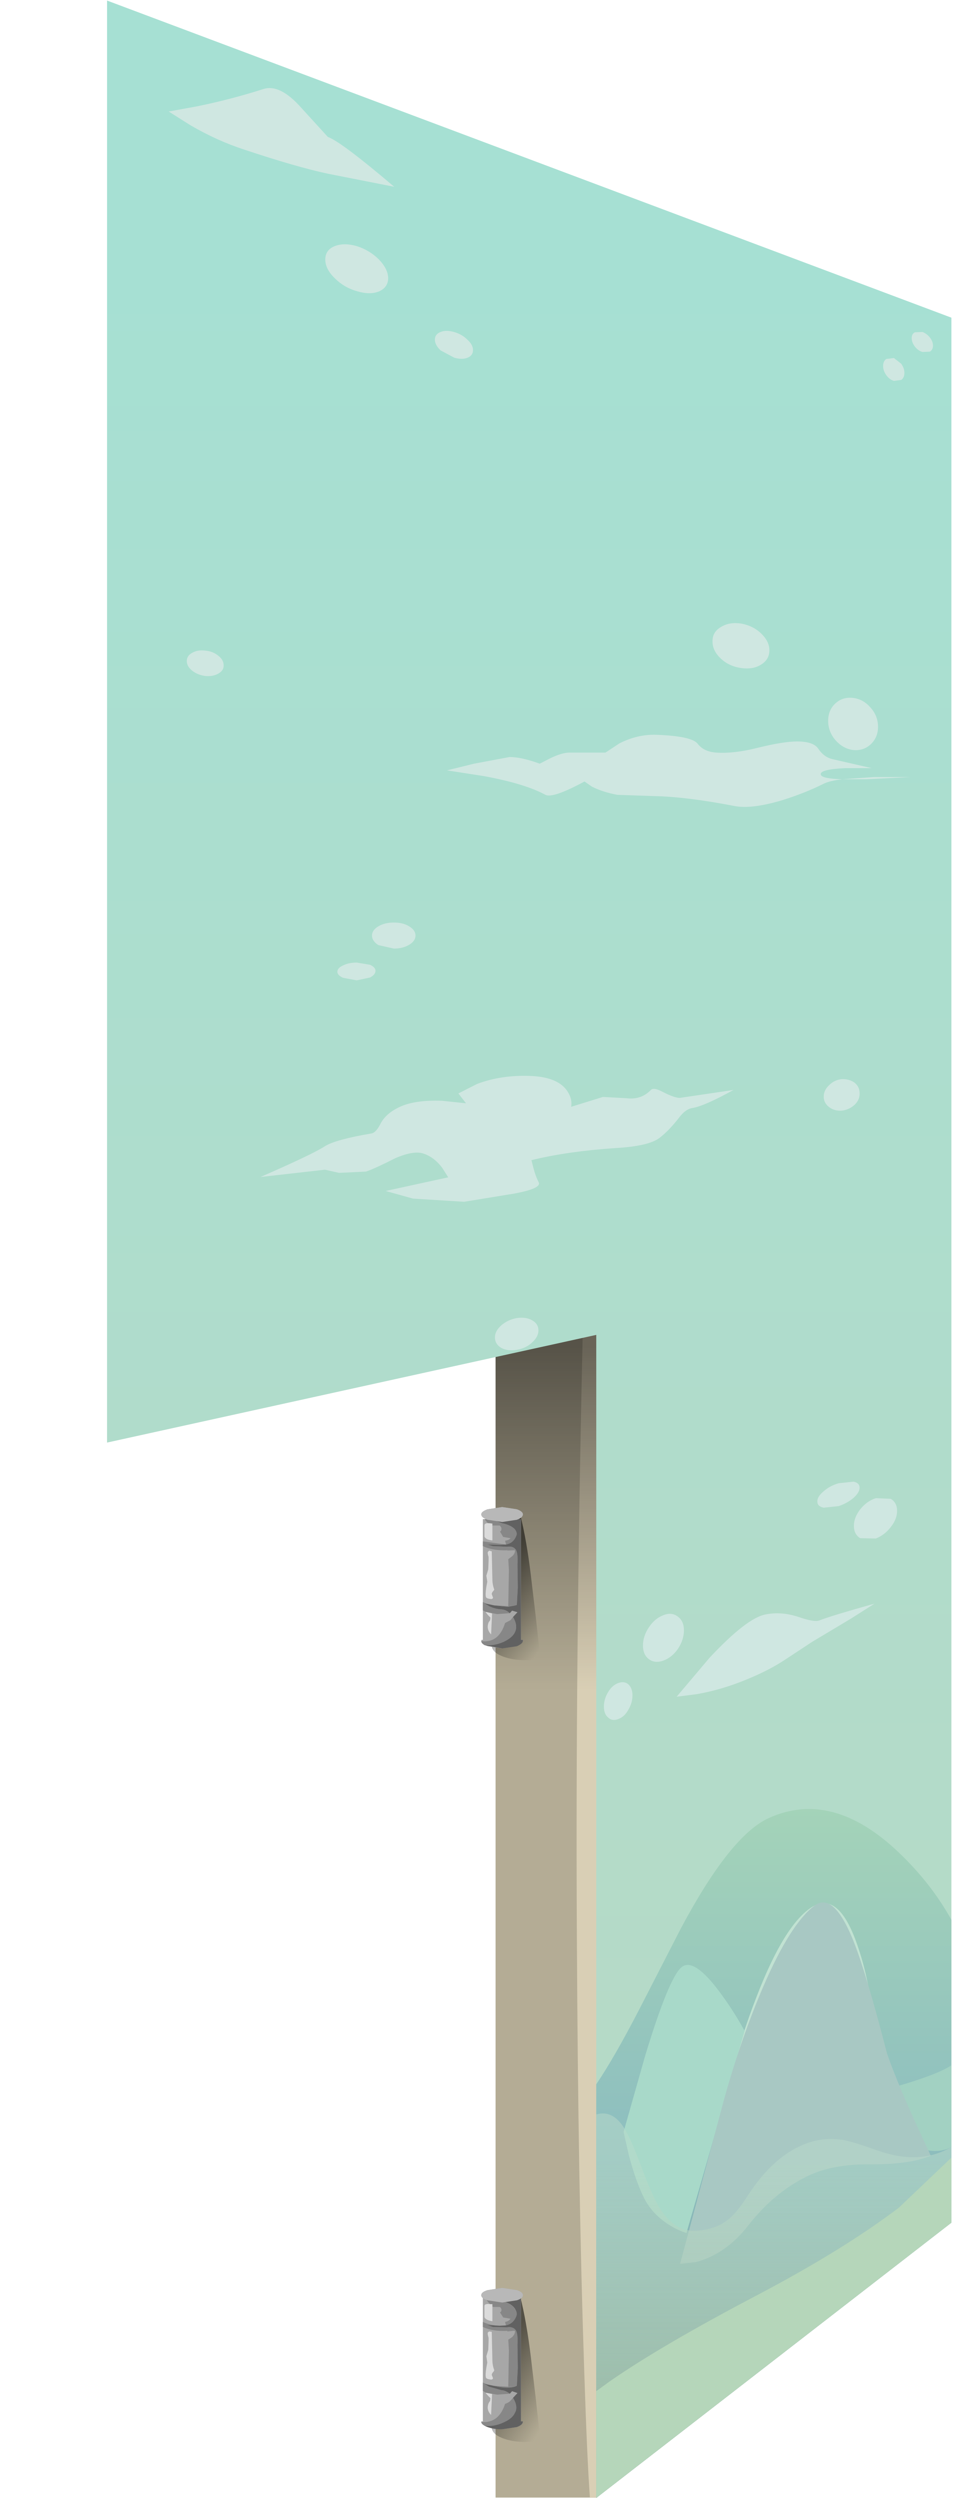 <?xml version="1.0" encoding="UTF-8" standalone="no"?>
<svg xmlns:xlink="http://www.w3.org/1999/xlink" height="393.45px" width="150.0px" xmlns="http://www.w3.org/2000/svg">
  <g transform="matrix(1.0, 0.0, 0.0, 1.0, 0.0, 0.0)">
    <use height="393.1" transform="matrix(1.0, 0.0, 0.0, 1.0, 0.0, 0.0)" width="94.0" xlink:href="#shape0"/>
    <clipPath id="clipPath0" transform="matrix(1.0, 0.0, 0.0, 1.0, 0.0, 0.0)">
      <use height="393.35" transform="matrix(1.0, 0.0, 0.0, 1.0, 16.75, 0.05)" width="133.0" xlink:href="#shape1"/>
    </clipPath>
    <g clip-path="url(#clipPath0)">
      <use height="393.35" transform="matrix(1.0, 0.0, 0.0, 1.0, 16.85, -0.2)" width="133.0" xlink:href="#shape2"/>
      <use height="25.65" transform="matrix(1.0, 0.0, 0.0, 1.0, 115.5, 299.55)" width="21.6" xlink:href="#sprite0"/>
      <use height="379.3" transform="matrix(1.0, 0.0, 0.0, 1.0, 26.55, 13.85)" width="123.3" xlink:href="#shape4"/>
    </g>
  </g>
  <defs>
    <g id="shape0" transform="matrix(1.0, 0.0, 0.0, 1.0, 0.0, 0.0)">
      <path d="M78.0 168.1 L94.0 168.1 94.0 393.1 78.0 393.1 78.0 168.1" fill="#b4ac95" fill-rule="evenodd" stroke="none"/>
      <path d="M92.85 168.1 L94.0 168.1 94.0 393.1 92.85 393.1 Q92.4 387.0 91.95 372.95 91.0 344.9 90.8 305.1 90.55 262.15 91.7 210.85 L92.85 168.1" fill="#d9cfb5" fill-rule="evenodd" stroke="none"/>
      <path d="M78.0 168.1 L94.0 168.1 94.0 393.1 78.0 393.1 78.0 168.1" fill="url(#gradient0)" fill-rule="evenodd" stroke="none"/>
      <path d="M80.7 238.45 L81.85 238.25 Q82.9 242.45 83.55 247.9 L84.3 254.2 84.9 259.65 84.95 261.15 Q80.95 261.65 78.55 260.45 77.55 259.95 77.4 259.15 L77.4 257.25 77.4 247.9 80.7 238.45" fill="url(#gradient1)" fill-rule="evenodd" stroke="none"/>
      <path d="M80.7 361.5 L81.85 361.3 Q82.9 365.5 83.55 370.95 L84.3 377.25 84.9 382.7 84.95 384.2 Q80.95 384.7 78.55 383.5 77.55 383.0 77.4 382.2 L77.4 380.3 77.4 370.95 80.7 361.5" fill="url(#gradient2)" fill-rule="evenodd" stroke="none"/>
      <path d="M76.0 239.1 L82.0 239.1 82.0 258.1 82.3 258.1 82.3 258.2 Q82.3 258.7 81.35 259.05 L79.05 259.45 76.75 259.1 Q75.75 258.7 75.75 258.25 L75.8 258.1 76.0 258.1 76.0 239.1" fill="#a7a7a7" fill-rule="evenodd" stroke="none"/>
      <path d="M82.3 238.35 Q82.3 238.85 81.35 239.2 L79.05 239.55 76.75 239.2 Q75.75 238.85 75.75 238.35 75.75 237.9 76.75 237.55 L79.05 237.2 81.35 237.55 Q82.3 237.9 82.3 238.35" fill="#a7a7a7" fill-rule="evenodd" stroke="none"/>
      <path d="M79.85 244.0 L81.15 243.85 Q81.55 244.35 81.45 246.2 L81.5 249.85 81.35 252.6 81.25 252.65 80.0 252.8 80.1 247.1 80.0 245.4 80.6 244.95 Q81.1 244.5 81.05 244.0 L80.85 244.0 79.85 244.05 79.85 244.0" fill="#878787" fill-rule="evenodd" stroke="none"/>
      <path d="M81.05 256.9 Q80.65 257.75 79.3 258.4 77.85 259.05 76.3 258.95 75.75 258.65 75.75 258.3 78.5 258.65 79.5 255.45 L80.35 255.0 80.75 254.5 Q81.55 255.85 81.05 256.9" fill="#878787" fill-rule="evenodd" stroke="none"/>
      <path d="M78.65 240.1 L77.1 240.1 76.25 239.1 77.0 239.1 78.0 239.35 79.05 239.75 Q80.4 240.0 81.0 240.65 81.5 241.2 81.25 241.75 80.7 243.1 79.65 243.1 L79.5 242.5 Q80.15 242.4 80.35 242.1 L79.2 241.9 78.7 241.05 78.85 240.95 Q79.05 240.55 78.75 240.2 L78.65 240.1" fill="#878787" fill-rule="evenodd" stroke="none"/>
      <path d="M77.65 252.65 L80.0 252.8 81.25 252.65 79.95 252.9 77.9 252.7 77.65 252.65" fill="#878787" fill-rule="evenodd" stroke="none"/>
      <path d="M79.65 243.1 L78.65 243.15 76.75 243.1 77.65 243.35 79.85 243.45 Q80.8 243.3 81.2 243.85 L79.95 244.0 Q77.6 244.1 76.0 243.35 L76.0 242.6 79.65 243.1" fill="#878787" fill-rule="evenodd" stroke="none"/>
      <path d="M80.25 253.9 L78.25 254.05 76.5 253.7 76.55 253.75 76.0 253.45 76.0 252.15 76.6 252.4 76.25 252.35 77.0 252.8 Q77.9 253.25 78.95 253.3 79.65 253.35 80.25 253.9" fill="#878787" fill-rule="evenodd" stroke="none"/>
      <path d="M77.05 239.1 L82.0 239.1 82.0 258.1 82.3 258.1 82.3 258.25 Q82.3 258.7 81.35 259.1 L79.05 259.45 76.3 258.95 Q77.85 259.05 79.3 258.4 80.65 257.75 81.05 256.9 81.55 255.85 80.75 254.5 L81.45 253.75 80.6 253.5 80.25 253.9 Q79.65 253.35 78.95 253.3 77.9 253.25 77.0 252.8 L76.25 252.35 77.9 252.7 79.95 252.9 81.25 252.65 81.35 252.6 81.5 249.85 81.45 246.2 Q81.55 244.35 81.15 243.85 80.75 243.3 79.8 243.45 L77.6 243.35 76.7 243.1 78.65 243.15 79.65 243.1 Q80.8 242.9 81.25 241.75 81.5 241.25 81.0 240.65 80.35 240.0 79.05 239.75 L78.0 239.35 77.05 239.1" fill="#616161" fill-rule="evenodd" stroke="none"/>
      <path d="M76.25 241.85 L76.25 240.15 Q76.2 239.65 77.1 239.75 L77.5 239.8 77.5 242.45 Q76.45 242.35 76.25 241.85" fill="#dbdbdb" fill-rule="evenodd" stroke="none"/>
      <path d="M77.3 244.15 L77.4 244.15 77.5 248.55 Q77.5 249.4 77.8 250.2 L77.7 250.35 Q77.4 250.65 77.4 250.9 L77.6 251.45 Q77.55 251.75 77.1 251.65 76.65 251.6 76.5 251.4 76.35 251.0 76.55 249.75 L76.7 248.95 76.55 248.0 76.85 247.0 76.9 245.7 76.9 245.05 Q76.7 244.4 76.8 244.25 L77.0 244.05 77.3 244.15" fill="#dbdbdb" fill-rule="evenodd" stroke="none"/>
      <path d="M77.3 257.25 Q76.5 256.4 76.9 255.35 L77.15 255.0 77.2 254.6 76.8 254.2 76.45 253.75 76.45 253.7 77.45 253.95 77.3 257.25" fill="#dbdbdb" fill-rule="evenodd" stroke="none"/>
      <path d="M82.3 238.35 Q82.3 238.85 81.35 239.2 L79.05 239.55 76.75 239.2 Q75.75 238.85 75.75 238.35 75.75 237.9 76.75 237.55 L79.05 237.2 81.35 237.55 Q82.3 237.9 82.3 238.35" fill="#b8b8b8" fill-rule="evenodd" stroke="none"/>
      <path d="M76.0 361.1 L82.0 361.1 82.0 381.1 82.3 381.1 82.3 381.15 Q82.3 381.65 81.35 382.0 L79.05 382.35 76.75 382.0 Q75.75 381.65 75.75 381.15 L75.8 381.1 76.0 381.1 76.0 361.1" fill="#a7a7a7" fill-rule="evenodd" stroke="none"/>
      <path d="M82.3 361.25 Q82.3 361.75 81.35 362.05 L79.05 362.4 76.75 362.05 Q75.75 361.75 75.75 361.25 75.75 360.75 76.75 360.45 L79.05 360.1 81.35 360.45 Q82.3 360.75 82.3 361.25" fill="#a7a7a7" fill-rule="evenodd" stroke="none"/>
      <path d="M80.1 369.95 L80.0 368.25 80.6 367.85 Q81.1 367.35 81.05 366.85 L80.85 366.85 79.85 366.95 79.85 366.85 81.15 366.7 Q81.55 367.25 81.45 369.05 L81.5 372.7 81.35 375.5 81.25 375.55 80.0 375.65 80.1 369.95" fill="#878787" fill-rule="evenodd" stroke="none"/>
      <path d="M81.05 379.75 Q80.65 380.65 79.3 381.25 77.85 381.95 76.3 381.8 75.75 381.5 75.75 381.2 78.5 381.45 79.5 378.35 80.1 378.15 80.35 377.85 L80.75 377.4 Q81.6 378.8 81.05 379.75" fill="#878787" fill-rule="evenodd" stroke="none"/>
      <path d="M78.7 363.95 L78.85 363.85 Q79.05 363.5 78.75 363.15 L78.65 363.1 77.6 363.1 77.1 362.6 Q76.5 362.1 76.25 361.1 L77.0 361.1 78.0 362.0 79.05 362.2 Q80.35 362.45 81.0 363.35 81.5 364.1 81.25 364.65 L80.8 365.55 Q80.35 366.1 79.65 366.1 L79.5 365.45 Q80.1 365.35 80.35 364.95 L79.2 364.75 78.7 363.95" fill="#878787" fill-rule="evenodd" stroke="none"/>
      <path d="M77.65 375.5 L80.0 375.65 81.25 375.55 Q80.1 376.05 77.9 375.55 L77.65 375.5" fill="#878787" fill-rule="evenodd" stroke="none"/>
      <path d="M78.35 366.05 L76.75 365.95 77.65 366.25 79.85 366.3 Q80.75 366.15 81.2 366.7 L79.95 366.85 Q77.65 367.0 76.0 366.25 L76.0 365.45 Q76.9 365.9 78.35 366.05" fill="#878787" fill-rule="evenodd" stroke="none"/>
      <path d="M80.25 376.75 L78.25 376.9 76.5 376.6 76.55 376.65 76.0 376.3 76.0 375.0 76.6 375.25 76.25 375.2 77.0 375.65 78.95 376.2 Q79.5 376.2 80.25 376.75" fill="#878787" fill-rule="evenodd" stroke="none"/>
      <path d="M81.0 363.3 Q80.35 362.45 79.05 362.2 L78.0 361.95 Q77.4 361.75 77.0 361.1 L82.0 361.1 82.0 381.1 82.3 381.1 82.3 381.15 Q82.3 381.65 81.35 382.0 L79.05 382.35 Q77.3 382.35 76.3 381.8 77.85 381.95 79.3 381.25 80.65 380.65 81.05 379.75 81.6 378.8 80.75 377.4 L81.45 376.65 80.6 376.35 80.25 376.75 Q79.5 376.2 78.95 376.2 L77.0 375.65 76.25 375.2 77.9 375.55 Q80.1 376.05 81.25 375.55 L81.35 375.5 81.5 372.7 81.45 369.05 Q81.55 367.25 81.15 366.7 80.7 366.15 79.8 366.3 L77.6 366.25 76.7 365.95 78.65 366.05 79.65 366.0 Q80.8 365.75 81.25 364.6 81.5 364.05 81.0 363.3" fill="#616161" fill-rule="evenodd" stroke="none"/>
      <path d="M76.25 363.0 Q76.2 362.55 77.1 362.65 L77.5 362.65 77.5 365.35 Q76.4 365.15 76.25 364.7 L76.25 363.0" fill="#dbdbdb" fill-rule="evenodd" stroke="none"/>
      <path d="M77.3 367.0 L77.4 367.0 77.5 371.4 Q77.5 372.3 77.8 373.05 L77.7 373.25 Q77.4 373.55 77.4 373.8 L77.6 374.3 Q77.55 374.6 77.1 374.5 76.65 374.45 76.5 374.25 76.35 373.85 76.55 372.65 L76.7 371.85 76.55 370.85 76.85 369.85 76.9 368.55 76.9 367.95 Q76.7 367.3 76.8 367.1 L77.0 366.95 77.3 367.0" fill="#dbdbdb" fill-rule="evenodd" stroke="none"/>
      <path d="M77.3 380.1 Q76.5 379.3 76.9 378.25 L77.15 377.85 77.2 377.45 76.8 377.05 76.45 376.65 76.45 376.6 77.45 376.8 77.3 380.1" fill="#dbdbdb" fill-rule="evenodd" stroke="none"/>
      <path d="M82.3 361.25 Q82.3 361.75 81.35 362.05 L79.05 362.4 76.75 362.05 Q75.75 361.75 75.75 361.25 75.75 360.75 76.75 360.45 L79.05 360.1 81.35 360.45 Q82.3 360.75 82.3 361.25" fill="#b8b8b8" fill-rule="evenodd" stroke="none"/>
      <path d="M17.0 0.0 L17.0 227.1 0.0 227.1 0.0 0.05 17.0 0.0" fill="#ffffff" fill-opacity="0.0" fill-rule="evenodd" stroke="none"/>
    </g>
    <linearGradient gradientTransform="matrix(0.0, 0.072, 0.072, 0.0, 86.0, 270.85)" gradientUnits="userSpaceOnUse" id="gradient0" spreadMethod="pad" x1="-819.2" x2="819.2">
      <stop offset="0.0" stop-color="#000000" stop-opacity="0.518"/>
      <stop offset="0.459" stop-color="#000000" stop-opacity="0.0"/>
    </linearGradient>
    <linearGradient gradientTransform="matrix(0.006, 0.004, 0.004, -0.006, 83.45, 251.25)" gradientUnits="userSpaceOnUse" id="gradient1" spreadMethod="pad" x1="-819.2" x2="819.2">
      <stop offset="0.0" stop-color="#000000" stop-opacity="0.537"/>
      <stop offset="1.0" stop-color="#000000" stop-opacity="0.0"/>
    </linearGradient>
    <linearGradient gradientTransform="matrix(0.006, 0.004, 0.004, -0.006, 83.45, 374.3)" gradientUnits="userSpaceOnUse" id="gradient2" spreadMethod="pad" x1="-819.2" x2="819.2">
      <stop offset="0.0" stop-color="#000000" stop-opacity="0.537"/>
      <stop offset="1.0" stop-color="#000000" stop-opacity="0.0"/>
    </linearGradient>
    <g id="shape1" transform="matrix(1.0, 0.0, 0.0, 1.0, -16.75, -0.05)">
      <path d="M16.75 0.05 L149.75 50.0 149.75 350.0 93.75 393.4 93.75 210.35 16.75 227.3 16.75 0.05" fill="#6b5727" fill-rule="evenodd" stroke="none"/>
    </g>
    <g id="shape2" transform="matrix(1.0, 0.0, 0.0, 1.0, -16.85, 0.2)">
      <path d="M149.85 349.75 L93.85 393.15 93.85 210.1 16.85 227.05 16.85 -0.2 149.85 49.75 149.85 349.75" fill="url(#gradient3)" fill-rule="evenodd" stroke="none"/>
      <path d="M121.0 286.15 Q131.0 281.6 141.45 291.55 146.65 296.5 149.85 302.35 L149.85 349.75 93.85 393.15 93.85 328.05 Q96.75 323.75 100.65 316.2 L107.15 303.55 Q114.95 288.9 121.0 286.15" fill="url(#gradient4)" fill-rule="evenodd" stroke="none"/>
      <path d="M141.55 336.8 Q136.0 333.2 134.1 332.45 135.45 330.0 140.9 328.45 147.65 326.5 149.75 325.05 L149.85 324.95 149.85 337.85 Q146.9 339.65 141.55 336.8" fill="#a2d1c2" fill-rule="evenodd" stroke="none"/>
    </g>
    <linearGradient gradientTransform="matrix(0.0, -0.203, -0.203, 0.0, 83.35, 206.45)" gradientUnits="userSpaceOnUse" id="gradient3" spreadMethod="pad" x1="-819.2" x2="819.2">
      <stop offset="0.0" stop-color="#b8d9c5"/>
      <stop offset="1.0" stop-color="#a6e0d3"/>
    </linearGradient>
    <linearGradient gradientTransform="matrix(0.0, -0.071, -0.071, 0.0, 121.85, 335.1)" gradientUnits="userSpaceOnUse" id="gradient4" spreadMethod="pad" x1="-819.2" x2="819.2">
      <stop offset="0.0" stop-color="#759ea1"/>
      <stop offset="0.494" stop-color="#8ebfbf"/>
      <stop offset="1.0" stop-color="#a7d6b8"/>
    </linearGradient>
    <g id="sprite0" transform="matrix(1.0, 0.0, 0.0, 1.0, 0.0, 0.0)">
      <use height="25.65" transform="matrix(1.0, 0.0, 0.0, 1.0, 0.0, 0.0)" width="21.6" xlink:href="#shape3"/>
    </g>
    <g id="shape3" transform="matrix(1.0, 0.0, 0.0, 1.0, 0.0, 0.0)">
      <path d="M0.0 25.65 Q1.35 20.5 3.55 14.8 7.95 3.35 12.3 0.6 16.5 -2.0 19.45 6.6 20.95 10.9 21.6 15.7 L15.5 21.5 Q13.6 23.3 11.15 21.95 8.65 20.05 7.7 19.85 6.55 19.65 3.15 22.6 L0.0 25.65" fill="#c1e2d2" fill-rule="evenodd" stroke="none"/>
    </g>
    <g id="shape4" transform="matrix(1.0, 0.0, 0.0, 1.0, -26.55, -13.85)">
      <path d="M117.2 319.65 L108.05 351.45 Q106.95 351.15 105.6 350.35 102.9 348.75 101.5 346.2 100.15 343.6 99.0 339.3 L98.15 335.55 101.55 323.55 Q105.3 311.2 107.3 309.6 109.25 308.05 113.4 313.7 115.5 316.55 117.2 319.65" fill="#a8d9c9" fill-rule="evenodd" stroke="none"/>
      <path d="M128.5 312.05 Q128.5 313.05 128.15 313.95 127.8 314.85 127.25 315.2 126.75 315.5 126.4 315.05 126.0 314.55 126.0 313.55 126.0 312.55 126.35 311.65 126.75 310.75 127.25 310.45 127.8 310.15 128.15 310.6 128.5 311.1 128.5 312.05" fill="#a8c8c3" fill-rule="evenodd" stroke="none"/>
      <path d="M133.2 309.5 L132.9 311.15 132.1 312.25 131.35 312.1 Q131.0 311.7 131.0 310.85 131.0 309.95 131.35 309.15 131.65 308.35 132.1 308.1 132.55 307.8 132.9 308.2 L133.2 309.5" fill="#a8c8c3" fill-rule="evenodd" stroke="none"/>
      <path d="M114.0 330.3 Q116.7 320.65 120.15 312.65 124.45 302.7 128.25 299.9 131.6 297.45 135.15 307.7 137.05 313.25 139.6 323.15 140.9 326.95 143.65 333.1 L146.5 339.3 Q143.1 340.7 136.85 340.65 130.95 340.6 127.0 342.55 121.8 345.1 117.75 350.3 114.3 354.75 109.5 356.05 L107.05 356.3 114.0 330.3" fill="#a8c8c3" fill-rule="evenodd" stroke="none"/>
      <path d="M126.95 337.35 Q129.8 336.3 132.9 336.85 134.25 337.1 138.2 338.5 144.9 340.85 149.85 337.85 L149.85 349.75 93.85 393.15 93.85 332.8 Q96.35 332.05 98.15 334.8 99.2 336.35 101.05 341.3 102.85 346.2 104.25 348.15 106.45 351.25 109.5 351.1 112.65 350.95 114.65 349.3 116.0 348.25 117.75 345.5 121.8 339.25 126.95 337.35" fill="url(#gradient5)" fill-rule="evenodd" stroke="none"/>
      <path d="M149.85 339.5 L149.85 349.75 93.85 393.15 93.85 376.35 96.05 374.75 Q104.2 369.1 119.25 361.2 132.9 354.0 141.5 347.45 L149.85 339.5" fill="#b5d6ba" fill-rule="evenodd" stroke="none"/>
      <path d="M89.9 174.2 L94.9 172.65 98.6 172.85 Q100.9 173.15 102.45 171.55 102.9 171.1 104.3 171.85 106.15 172.8 107.0 172.8 L115.45 171.55 Q110.85 174.1 108.95 174.4 107.9 174.55 106.85 175.95 105.3 177.95 103.8 179.1 102.1 180.4 96.85 180.7 89.35 181.2 83.65 182.6 L83.95 183.8 Q84.3 185.15 84.8 186.1 85.25 187.05 81.0 187.85 L73.05 189.15 65.0 188.65 60.7 187.45 70.55 185.3 69.6 183.8 Q68.35 182.15 66.75 181.6 65.2 181.0 62.2 182.3 58.95 183.95 57.6 184.4 L53.35 184.6 51.15 184.1 41.0 185.25 Q49.25 181.65 51.15 180.4 52.85 179.35 58.45 178.4 59.15 178.3 59.85 176.95 60.65 175.3 62.85 174.25 65.25 173.1 69.55 173.25 L73.35 173.65 72.15 172.1 75.1 170.6 Q78.95 169.15 83.6 169.35 88.0 169.55 89.4 171.9 90.1 173.05 89.9 174.2" fill="#cfe7e1" fill-rule="evenodd" stroke="none"/>
      <path d="M138.2 114.4 Q138.2 116.05 137.05 117.15 135.9 118.2 134.3 118.05 132.7 117.85 131.5 116.5 130.35 115.15 130.35 113.45 130.35 111.75 131.5 110.7 132.65 109.65 134.3 109.85 135.9 110.05 137.05 111.4 138.2 112.7 138.2 114.4" fill="#cfe7e1" fill-rule="evenodd" stroke="none"/>
      <path d="M121.1 102.35 Q121.1 103.8 119.8 104.6 118.55 105.4 116.7 105.15 114.8 104.9 113.5 103.7 112.15 102.45 112.15 101.0 112.1 99.5 113.45 98.7 114.8 97.85 116.7 98.15 118.55 98.5 119.8 99.7 121.1 100.95 121.1 102.35" fill="#cfe7e1" fill-rule="evenodd" stroke="none"/>
      <path d="M84.75 209.4 Q84.75 210.4 83.75 211.3 82.8 212.2 81.35 212.45 79.95 212.7 78.9 212.15 77.9 211.55 77.9 210.5 77.9 209.5 78.9 208.6 79.95 207.7 81.35 207.45 82.8 207.25 83.75 207.8 84.75 208.35 84.75 209.4" fill="#cfe7e1" fill-rule="evenodd" stroke="none"/>
      <path d="M141.2 237.8 Q141.2 239.1 140.2 240.35 139.25 241.6 137.85 242.15 L135.4 242.1 Q134.4 241.5 134.4 240.15 134.4 238.85 135.4 237.55 136.45 236.25 137.85 235.8 L140.2 235.9 Q141.2 236.5 141.2 237.8" fill="#cfe7e1" fill-rule="evenodd" stroke="none"/>
      <path d="M135.3 234.15 Q135.3 234.9 134.35 235.75 133.35 236.6 132.0 237.05 L129.65 237.3 Q128.65 237.1 128.65 236.35 128.6 235.6 129.6 234.75 130.6 233.85 132.0 233.45 L134.35 233.2 Q135.3 233.4 135.3 234.15" fill="#cfe7e1" fill-rule="evenodd" stroke="none"/>
      <path d="M64.4 145.8 Q65.4 146.4 65.4 147.25 65.4 148.1 64.4 148.7 63.4 149.3 62.0 149.3 L59.55 148.75 Q58.55 148.1 58.55 147.25 58.55 146.4 59.55 145.8 60.55 145.2 62.0 145.2 63.45 145.2 64.4 145.8" fill="#cfe7e1" fill-rule="evenodd" stroke="none"/>
      <path d="M59.1 152.8 Q59.1 153.4 58.25 153.85 L56.15 154.3 54.0 153.9 Q53.1 153.5 53.1 152.95 53.1 152.35 54.0 151.95 54.9 151.5 56.15 151.5 L58.25 151.85 Q59.1 152.25 59.1 152.8" fill="#cfe7e1" fill-rule="evenodd" stroke="none"/>
      <path d="M61.1 43.75 Q61.1 45.2 59.7 45.85 58.25 46.45 56.25 45.85 54.2 45.3 52.7 43.8 51.2 42.35 51.2 40.85 51.2 39.35 52.65 38.75 54.15 38.15 56.2 38.75 58.2 39.4 59.65 40.85 61.05 42.3 61.1 43.75" fill="#cfe7e1" fill-rule="evenodd" stroke="none"/>
      <path d="M73.55 53.45 Q74.45 54.25 74.45 55.1 74.45 55.95 73.6 56.3 72.75 56.65 71.5 56.3 L69.35 55.15 Q68.45 54.3 68.45 53.45 68.45 52.6 69.35 52.25 70.2 51.9 71.45 52.25 72.7 52.6 73.55 53.45" fill="#cfe7e1" fill-rule="evenodd" stroke="none"/>
      <path d="M135.3 172.05 Q135.35 173.05 134.55 173.85 133.7 174.65 132.55 174.8 131.35 174.9 130.5 174.25 129.65 173.6 129.65 172.6 129.65 171.6 130.5 170.8 131.35 169.95 132.5 169.85 133.65 169.8 134.5 170.4 135.3 171.05 135.3 172.05" fill="#cfe7e1" fill-rule="evenodd" stroke="none"/>
      <path d="M145.2 52.25 Q145.85 52.5 146.35 53.1 146.85 53.75 146.85 54.4 146.85 55.05 146.35 55.35 L145.2 55.4 Q144.5 55.2 144.0 54.55 143.5 53.9 143.5 53.2 143.5 52.55 144.0 52.3 L145.2 52.25" fill="#cfe7e1" fill-rule="evenodd" stroke="none"/>
      <path d="M142.35 58.7 Q142.35 59.45 141.85 59.8 L140.7 59.95 Q140.0 59.75 139.5 59.05 139.0 58.35 139.0 57.6 139.0 56.85 139.5 56.5 L140.7 56.35 141.85 57.25 Q142.35 57.95 142.35 58.7" fill="#cfe7e1" fill-rule="evenodd" stroke="none"/>
      <path d="M107.65 256.6 Q107.65 258.05 106.75 259.45 105.8 260.85 104.45 261.35 103.1 261.85 102.15 261.15 101.2 260.45 101.2 259.0 101.2 257.5 102.15 256.1 103.1 254.7 104.45 254.2 105.75 253.7 106.7 254.45 107.65 255.15 107.65 256.6" fill="#cfe7e1" fill-rule="evenodd" stroke="none"/>
      <path d="M99.55 266.85 Q99.55 268.0 98.9 269.1 98.3 270.2 97.35 270.55 96.4 270.95 95.75 270.35 95.05 269.8 95.05 268.6 95.05 267.45 95.7 266.35 96.35 265.25 97.3 264.9 98.25 264.55 98.9 265.1 99.55 265.7 99.55 266.85" fill="#cfe7e1" fill-rule="evenodd" stroke="none"/>
      <path d="M34.35 103.2 Q35.2 103.85 35.2 104.7 35.25 105.5 34.4 106.0 33.55 106.5 32.35 106.4 31.15 106.25 30.3 105.6 29.4 104.9 29.4 104.05 29.4 103.2 30.25 102.75 31.1 102.25 32.3 102.4 33.5 102.5 34.35 103.2" fill="#cfe7e1" fill-rule="evenodd" stroke="none"/>
      <path d="M51.6 21.55 Q53.7 22.3 62.05 29.4 L51.65 27.35 Q46.7 26.3 38.45 23.55 34.15 22.15 29.95 19.7 L26.55 17.55 30.95 16.75 Q36.35 15.65 41.5 14.0 44.1 13.2 47.45 17.0 L51.6 21.55" fill="#cfe7e1" fill-rule="evenodd" stroke="none"/>
      <path d="M128.95 255.05 Q130.85 254.3 137.65 252.4 L133.95 254.75 127.85 258.4 123.75 261.1 Q121.15 262.85 117.6 264.3 113.65 265.95 109.65 266.65 L106.5 267.05 111.7 260.9 Q117.55 254.65 120.5 254.1 123.0 253.6 125.7 254.5 128.15 255.35 128.95 255.05" fill="#cfe7e1" fill-rule="evenodd" stroke="none"/>
      <path d="M85.85 125.1 Q82.65 123.35 76.15 122.15 L70.35 121.25 74.6 120.2 80.2 119.15 Q82.1 119.15 84.95 120.2 L86.6 119.35 Q88.45 118.45 89.65 118.45 L95.3 118.45 97.5 117.0 Q100.35 115.55 103.3 115.65 108.85 115.85 109.8 117.05 110.75 118.3 112.7 118.45 115.5 118.65 119.25 117.7 123.3 116.7 125.45 116.7 128.05 116.7 128.8 117.85 129.7 119.2 131.1 119.5 L137.2 120.9 133.0 120.9 Q128.9 121.1 129.2 121.95 129.4 122.55 132.55 122.65 L137.55 122.3 143.35 122.3 136.45 122.65 132.55 122.65 Q130.55 122.9 129.65 123.35 126.65 124.85 123.1 125.95 118.25 127.4 115.55 126.85 108.05 125.4 103.0 125.3 L97.15 125.1 Q94.8 124.65 93.15 123.8 L92.0 123.0 Q87.0 125.7 85.85 125.1" fill="#cfe7e1" fill-rule="evenodd" stroke="none"/>
    </g>
    <linearGradient gradientTransform="matrix(0.0, -0.041, -0.041, 0.0, 121.85, 372.25)" gradientUnits="userSpaceOnUse" id="gradient5" spreadMethod="pad" x1="-819.2" x2="819.2">
      <stop offset="0.024" stop-color="#9ab59b"/>
      <stop offset="0.365" stop-color="#a3c0a8" stop-opacity="0.855"/>
      <stop offset="0.973" stop-color="#badbca" stop-opacity="0.498"/>
    </linearGradient>
  </defs>
</svg>
